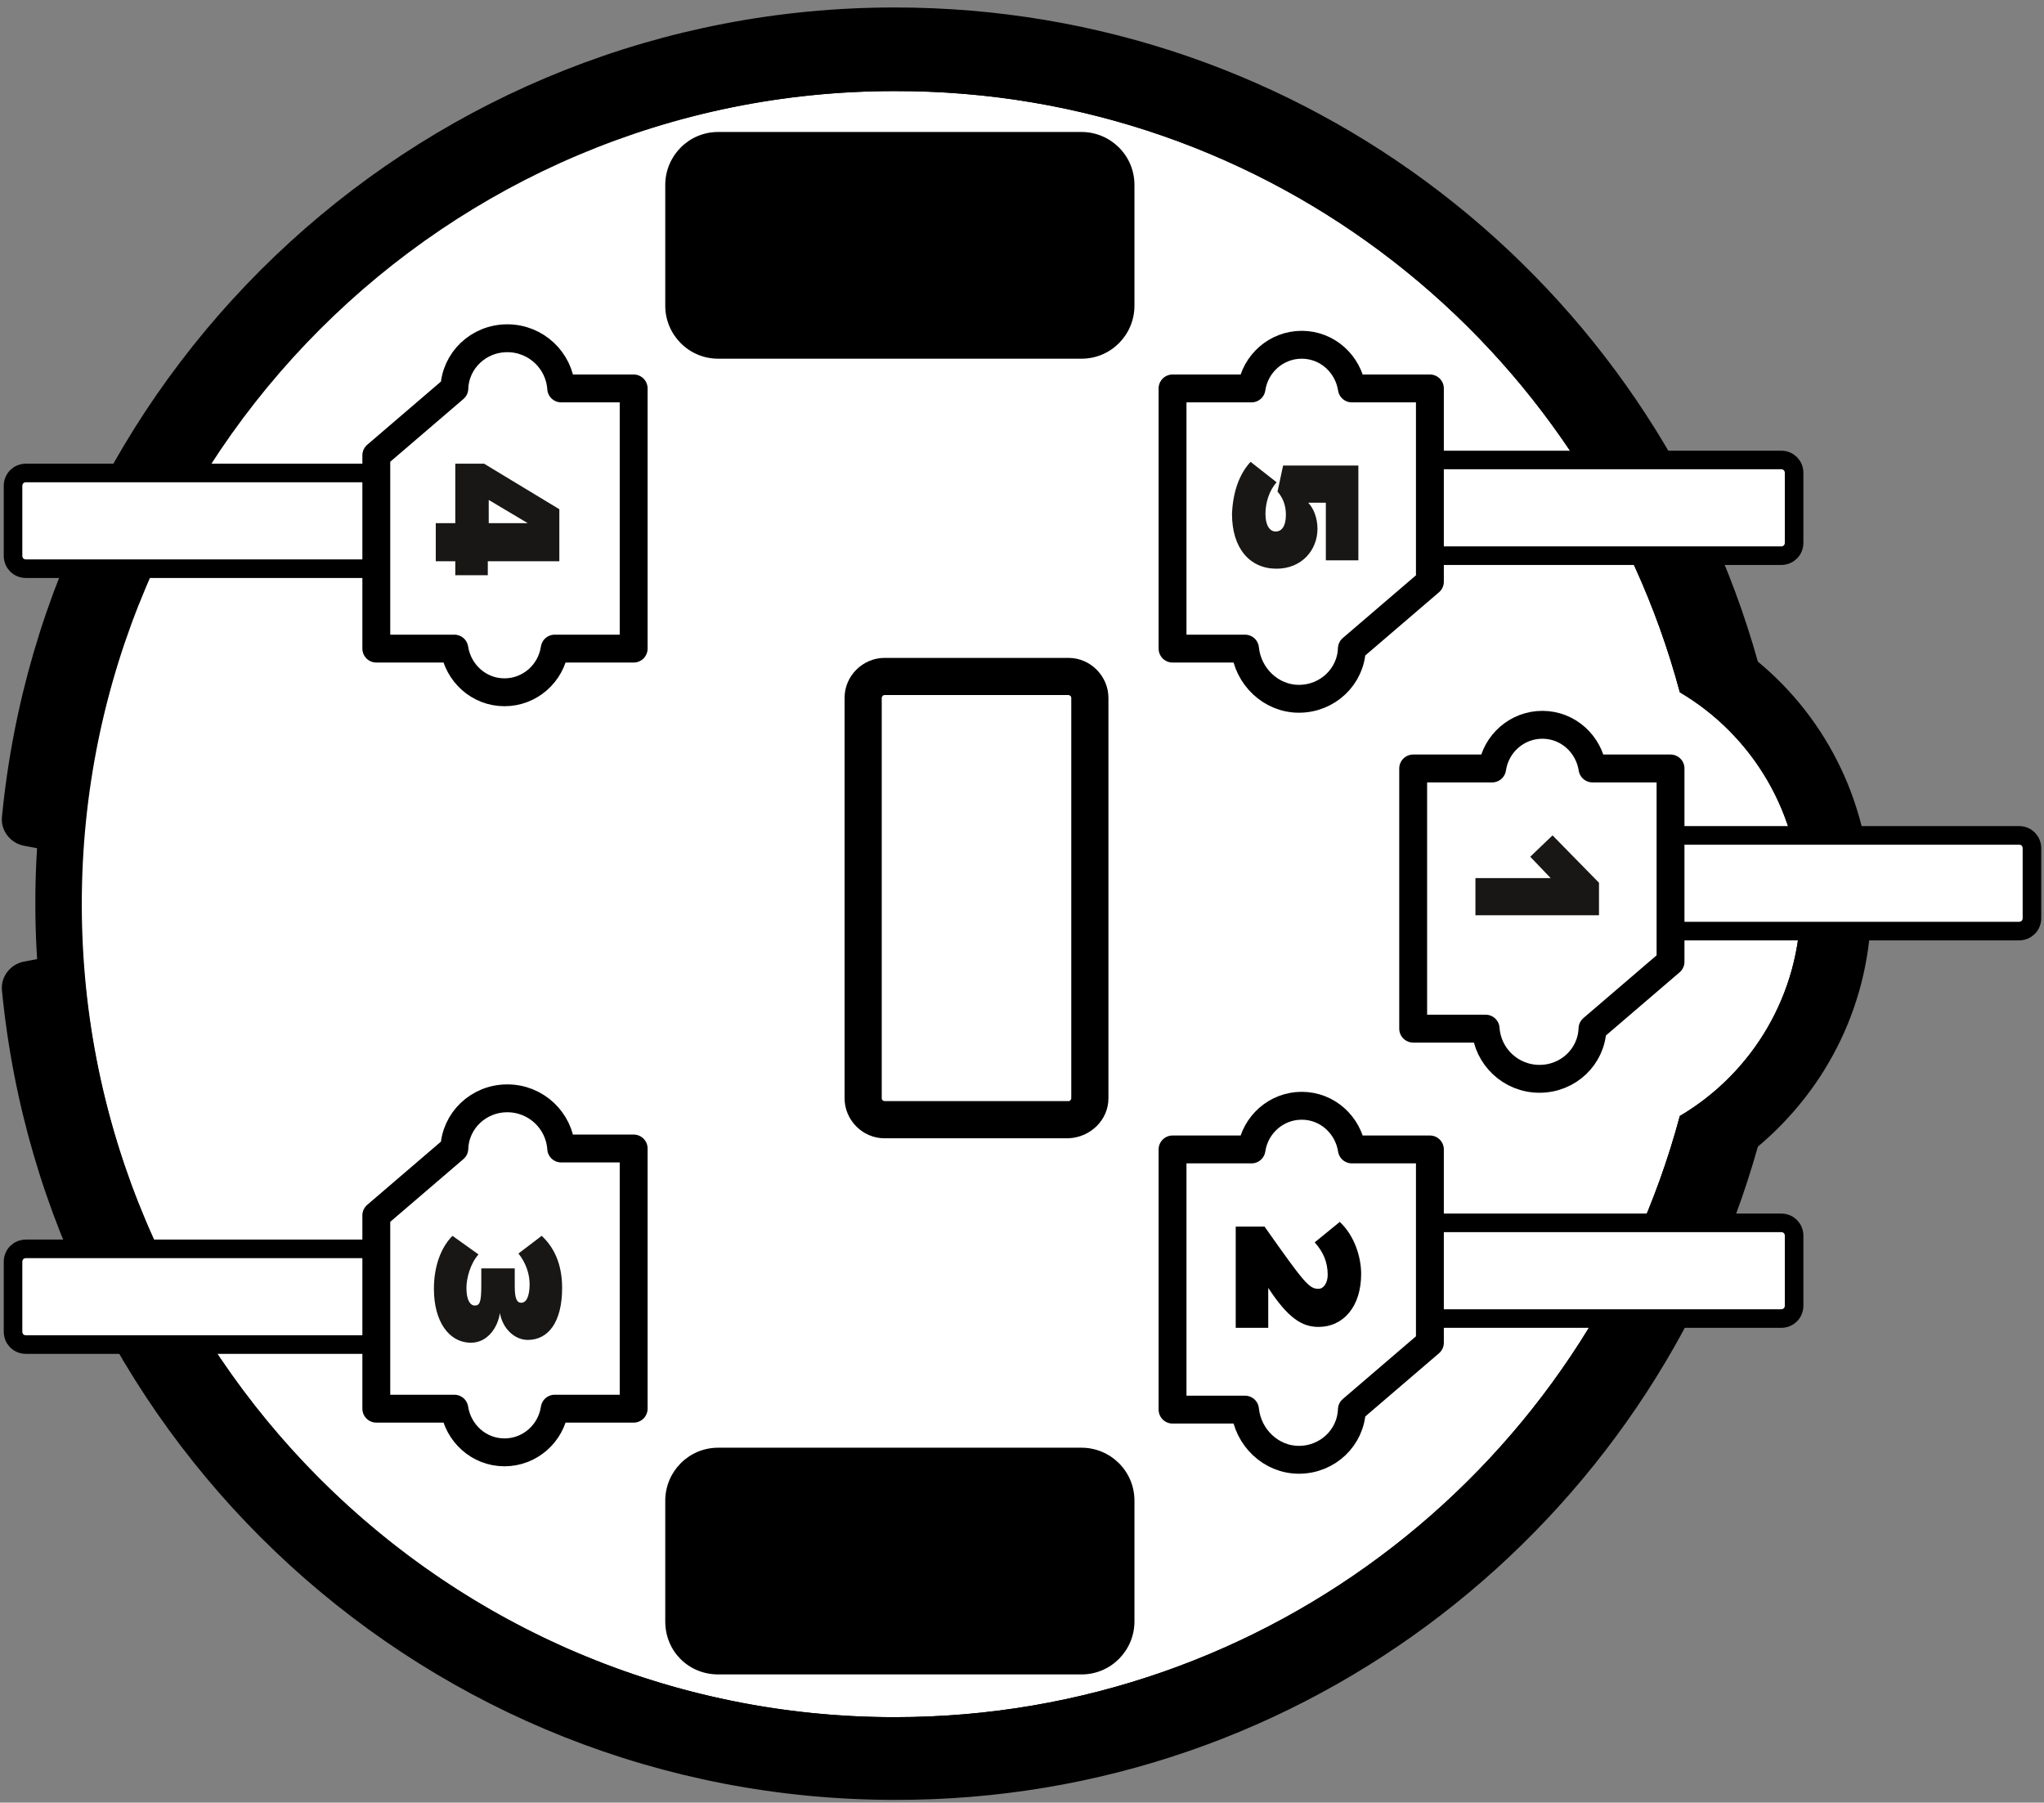 <svg width="220" height="194" xmlns="http://www.w3.org/2000/svg">
 <rect width="100%" height="100%" fill="#808080" stroke="none"/>
 <style type="text/css">.st0{fill:#FFFFFF;}
	.st1{fill:none;stroke:#000000;stroke-width:2;stroke-miterlimit:10;}
	.st2{fill:none;stroke:#000000;stroke-width:3;stroke-linejoin:round;stroke-miterlimit:10;}
	.st3{enable-background:new    ;}
	.st4{fill:#181716;}</style>

 <g>
  <title>background</title>
  <rect fill="none" id="canvas_background" height="196" width="222" y="-1" x="-1"/>
 </g>
 <g>
  <title>Layer 1</title>
  <g id="Layer_2_1_"/>
  <g transform="rotate(90 109.45,97.253) " id="Layer_1_1_">
   <g id="svg_1">
    <path id="svg_2" d="m109.5,200.4c-49.6,0 -90,-40.4 -90,-90c0,-40.3 26.9,-75.8 65.6,-86.7c5.3,-8.2 14.6,-13.3 24.4,-13.3s19.1,5.1 24.4,13.3c38.7,10.9 65.6,46.4 65.6,86.7c0,49.6 -40.4,90 -90,90z" class="st0"/>
    <path id="svg_3" d="m109.5,12.9c9.7,0 18.2,5.2 22.8,13c37.3,10 64.7,44.1 64.7,84.5c0,48.3 -39.2,87.5 -87.5,87.5s-87.5,-39.2 -87.5,-87.5c-0.1,-40.5 27.4,-74.5 64.7,-84.5c4.6,-7.8 13.1,-13 22.8,-13m0,-5c-10.4,0 -20.1,5.2 -26,13.7c-39.3,11.5 -66.6,47.7 -66.6,88.8c0,51 41.5,92.5 92.5,92.5s92.5,-41.5 92.5,-92.5c0,-41.1 -27.3,-77.4 -66.6,-88.8c-5.7,-8.5 -15.5,-13.7 -25.8,-13.7l0,0z"/>
   </g>
   <path id="svg_4" d="m135.6,17.5c-6.3,-7.5 -15.6,-12.2 -26.1,-12.2s-19.9,4.7 -26.1,12.2c-40.7,11.4 -70.4,48.6 -70.4,92.9c0,50.2 38.3,91.4 87.2,96.1c1.4,0.1 2.7,-0.9 3,-2.3c0.4,-2.1 0.8,-4.2 1.2,-6.2l3.3,0c-47.5,-1 -85.7,-39.8 -85.7,-87.5c-0.1,-40.6 27.4,-74.6 64.7,-84.6c4.6,-7.8 13.1,-13 22.8,-13s18.2,5.2 22.8,13c37.3,10 64.7,44.1 64.7,84.5c0,47.3 -37.5,85.8 -84.4,87.5l1.9,0c0.4,2.1 0.8,4.2 1.2,6.3c0.3,1.4 1.6,2.4 3,2.3c48.9,-4.7 87.2,-45.9 87.2,-96.1c0.1,-44.3 -29.7,-81.5 -70.3,-92.9z"/>
   <g id="svg_5">
    <path id="svg_6" d="m130.4,91.4c0.1,0 0.3,0.1 0.3,0.3l0,19.8c0,0.1 -0.1,0.3 -0.3,0.3l-43.1,0c-0.1,0 -0.3,-0.1 -0.3,-0.3l0,-19.8c0,-0.1 0.1,-0.3 0.3,-0.3l43.1,0m0,-4l-43.1,0c-2.3,0 -4.3,1.9 -4.3,4.3l0,19.8c0,2.3 1.9,4.3 4.3,4.3l43.1,0c2.3,0 4.3,-1.9 4.3,-4.3l0,-19.8c-0.1,-2.4 -2,-4.3 -4.3,-4.3l0,0z"/>
   </g>
   <g id="svg_7">
    <g id="svg_8">
     <path id="svg_9" d="m45.1,135.1l-13,0c-3.1,0 -5.7,-2.5 -5.7,-5.7l0,-39.1c0,-3.1 2.5,-5.7 5.7,-5.7l13,0c3.1,0 5.7,2.5 5.7,5.7l0,39.1c0,3.2 -2.6,5.7 -5.7,5.7z"/>
    </g>
   </g>
   <g id="svg_10">
    <g id="svg_11">
     <path id="svg_12" d="m186.7,135.1l-13,0c-3.1,0 -5.7,-2.5 -5.7,-5.7l0,-39.1c0,-3.1 2.5,-5.7 5.7,-5.7l13,0c3.1,0 5.7,2.5 5.7,5.7l0,39.1c0,3.2 -2.5,5.7 -5.7,5.7z"/>
    </g>
   </g>
   <g id="svg_13">
    <path id="svg_14" d="m154.1,15c0,-0.8 -0.6,-1.4 -1.4,-1.4l-7.5,0c-0.8,0 -1.4,0.6 -1.4,1.4l0,36.3c0,0.8 0.6,1.4 1.4,1.4l7.5,0c0.8,0 1.4,-0.6 1.4,-1.4l0,-36.3z" class="st0"/>
    <path id="svg_15" d="m154.1,15c0,-0.8 -0.6,-1.4 -1.4,-1.4l-7.5,0c-0.8,0 -1.4,0.6 -1.4,1.4l0,36.3c0,0.8 0.6,1.4 1.4,1.4l7.5,0c0.8,0 1.4,-0.6 1.4,-1.4l0,-36.3z" class="st1"/>
   </g>
   <g id="svg_16">
    <path id="svg_17" d="m72,15c0,-0.8 -0.6,-1.4 -1.4,-1.4l-7.5,0c-0.8,0 -1.4,0.6 -1.4,1.4l0,36.3c0,0.8 0.6,1.4 1.4,1.4l7.5,0c0.8,0 1.4,-0.6 1.4,-1.4l0,-36.3z" class="st0"/>
    <path id="svg_18" d="m72,15c0,-0.8 -0.6,-1.4 -1.4,-1.4l-7.5,0c-0.8,0 -1.4,0.6 -1.4,1.4l0,36.3c0,0.8 0.6,1.4 1.4,1.4l7.5,0c0.8,0 1.4,-0.6 1.4,-1.4l0,-36.3z" class="st1"/>
   </g>
   <g id="svg_19">
    <path id="svg_20" d="m156.9,167.7c0,-0.8 -0.6,-1.4 -1.4,-1.4l-7.5,0c-0.8,0 -1.4,0.6 -1.4,1.4l0,36.2c0,0.8 0.6,1.4 1.4,1.4l7.5,0c0.8,0 1.4,-0.6 1.4,-1.4l0,-36.2z" class="st0"/>
    <path id="svg_21" d="m156.9,167.7c0,-0.8 -0.6,-1.4 -1.4,-1.4l-7.5,0c-0.8,0 -1.4,0.6 -1.4,1.4l0,36.2c0,0.8 0.6,1.4 1.4,1.4l7.5,0c0.8,0 1.4,-0.6 1.4,-1.4l0,-36.2z" class="st1"/>
   </g>
   <g id="svg_22">
    <path id="svg_23" d="m73.4,167.7c0,-0.8 -0.6,-1.4 -1.4,-1.4l-7.5,0c-0.8,0 -1.4,0.6 -1.4,1.4l0,36.2c0,0.8 0.6,1.4 1.4,1.4l7.5,0c0.8,0 1.4,-0.6 1.4,-1.4l0,-36.2z" class="st0"/>
    <path id="svg_24" d="m73.4,167.7c0,-0.8 -0.6,-1.4 -1.4,-1.4l-7.5,0c-0.8,0 -1.4,0.6 -1.4,1.4l0,36.2c0,0.8 0.6,1.4 1.4,1.4l7.5,0c0.8,0 1.4,-0.6 1.4,-1.4l0,-36.2z" class="st1"/>
   </g>
   <g id="svg_25">
    <path id="svg_26" d="m112.4,-10.6c0,-0.8 -0.6,-1.4 -1.4,-1.4l-7.5,0c-0.8,0 -1.4,0.6 -1.4,1.4l0,36.3c0,0.8 0.6,1.4 1.4,1.4l7.5,0c0.8,0 1.4,-0.6 1.4,-1.4l0,-36.3z" class="st0"/>
    <path id="svg_27" d="m112.4,-10.6c0,-0.8 -0.6,-1.4 -1.4,-1.4l-7.5,0c-0.8,0 -1.4,0.6 -1.4,1.4l0,36.3c0,0.8 0.6,1.4 1.4,1.4l7.5,0c0.8,0 1.4,-0.6 1.4,-1.4l0,-36.3z" class="st1"/>
   </g>
   <g id="svg_28">
    <path id="svg_29" d="m169.3,66.9c0,-3.1 -2.4,-5.6 -5.4,-5.7l-7.2,-8.4l-20.8,0l0,8.4c-2.6,0.4 -4.7,2.6 -4.7,5.4c0,2.7 2,5 4.7,5.4l0,8.5l28,0l0,-7.8c3,-0.3 5.4,-2.8 5.4,-5.8z" class="st2"/>
   </g>
   <g id="svg_30" class="st3">
    <path id="svg_31" d="m144.2,73.7l0,-3.1c6.1,-4.3 6.7,-4.8 6.7,-5.8c0,-0.6 -0.7,-1 -1.5,-1c-1.4,0 -2.5,0.5 -3.5,1.4l-2.2,-2.7c1.5,-1.6 3.8,-2.3 5.6,-2.3c3.5,0 5.7,1.9 5.7,4.6c0,1.8 -1,3.3 -4.2,5.4l4.3,0l0,3.5l-10.9,0z"/>
   </g>
   <g id="svg_32">
    <path id="svg_33" d="m128.3,41c0,-3.1 -2.4,-5.6 -5.4,-5.7l0,0l-7.2,-8.4l-20.8,0l0,8.4c-2.6,0.4 -4.7,2.6 -4.7,5.4c0,2.7 2,5 4.7,5.4l0,8.5l28,0l0,-7.8c3,-0.2 5.4,-2.7 5.4,-5.8z" class="st2"/>
   </g>
   <g id="svg_34" class="st3">
    <path id="svg_35" d="m106.7,48l0,-8.2l-2.3,2.2l-2.3,-2.4l5.1,-5l3.5,0l0,13.3l-4,0l0,0.1z" class="st4"/>
   </g>
   <g id="svg_36">
    <path id="svg_37" d="m87.4,66.9c0,-3.1 -2.4,-5.6 -5.4,-5.7l-7.2,-8.4l-20.8,0l0,8.4c-2.6,0.4 -4.7,2.6 -4.7,5.4c0,2.7 2,5 4.7,5.4l0,8.5l28,0l0,-7.8c3,-0.3 5.4,-2.8 5.4,-5.8z" class="st2"/>
   </g>
   <g id="svg_38" class="st3">
    <path id="svg_39" d="m61.9,72.1l2.2,-2.8c0.9,0.8 2.2,1.2 3.4,1.2c1.3,0 1.9,-0.5 1.9,-1.1c0,-0.6 -0.5,-1.1 -1.8,-1.1c-1,0 -1.8,0.3 -2.5,0.9l-2.8,-0.6l0,-8.1l10.2,0l0,3.5l-6.2,0l0,1.9c0.6,-0.6 1.7,-1 2.8,-1c2.3,0 4.3,1.7 4.3,4.4c0,2.9 -2.2,4.8 -5.9,4.8c-2.4,-0.1 -4.3,-0.8 -5.6,-2z" class="st4"/>
   </g>
   <g id="svg_40">
    <path id="svg_41" d="m130.4,152.1c0,3.1 2.4,5.6 5.4,5.7l7.2,8.4l20.8,0l0,-8.4c2.6,-0.4 4.7,-2.6 4.7,-5.4c0,-2.7 -2,-5 -4.7,-5.4l0,-8.5l-28,0l0,7.8c-3,0.2 -5.4,2.7 -5.4,5.8z" class="st2"/>
   </g>
   <g id="svg_42">
    <path id="svg_43" d="m48.6,152.1c0,3.1 2.4,5.6 5.4,5.7l7.2,8.4l20.8,0l0,-8.4c2.6,-0.4 4.7,-2.6 4.7,-5.4c0,-2.7 -2,-5 -4.7,-5.4l0,-8.5l-28,0l0,7.8c-3,0.2 -5.4,2.7 -5.4,5.8z" class="st2"/>
   </g>
   <g id="svg_44" class="st3">
    <path id="svg_45" d="m145.2,158l2,-2.8c1,0.9 2.6,1.3 3.6,1.3c1.3,0 1.9,-0.4 1.9,-0.9c0,-0.5 -0.3,-0.7 -2.1,-0.7c-0.6,0 -1.7,0 -1.9,0l0,-3.6c0.3,0 1.5,0 1.9,0c1.3,0 1.8,-0.2 1.8,-0.7c0,-0.6 -0.8,-0.9 -2,-0.9c-1.1,0 -2.3,0.4 -3.3,1.2l-1.9,-2.5c1.2,-1.3 3,-2.2 5.6,-2.2c3.7,0 5.6,1.5 5.6,3.7c0,1.4 -1.2,2.7 -2.9,3c1.5,0.2 3.2,1.3 3.2,3.1c0,2.4 -2.3,4 -5.8,4c-2.5,0 -4.5,-0.8 -5.7,-2z" class="st4"/>
   </g>
   <g id="svg_46" class="st3">
    <path id="svg_47" d="m68.5,159.8l0,-2.1l-6.4,0l0,-3.1l4.9,-8.1l5.6,0l0,7.7l1.5,0l0,3.5l-1.5,0l0,2.1l-4.1,0zm0,-9.9l-2.5,4.2l2.5,0l0,-4.2z" class="st4"/>
   </g>
  </g>
 </g>
</svg>